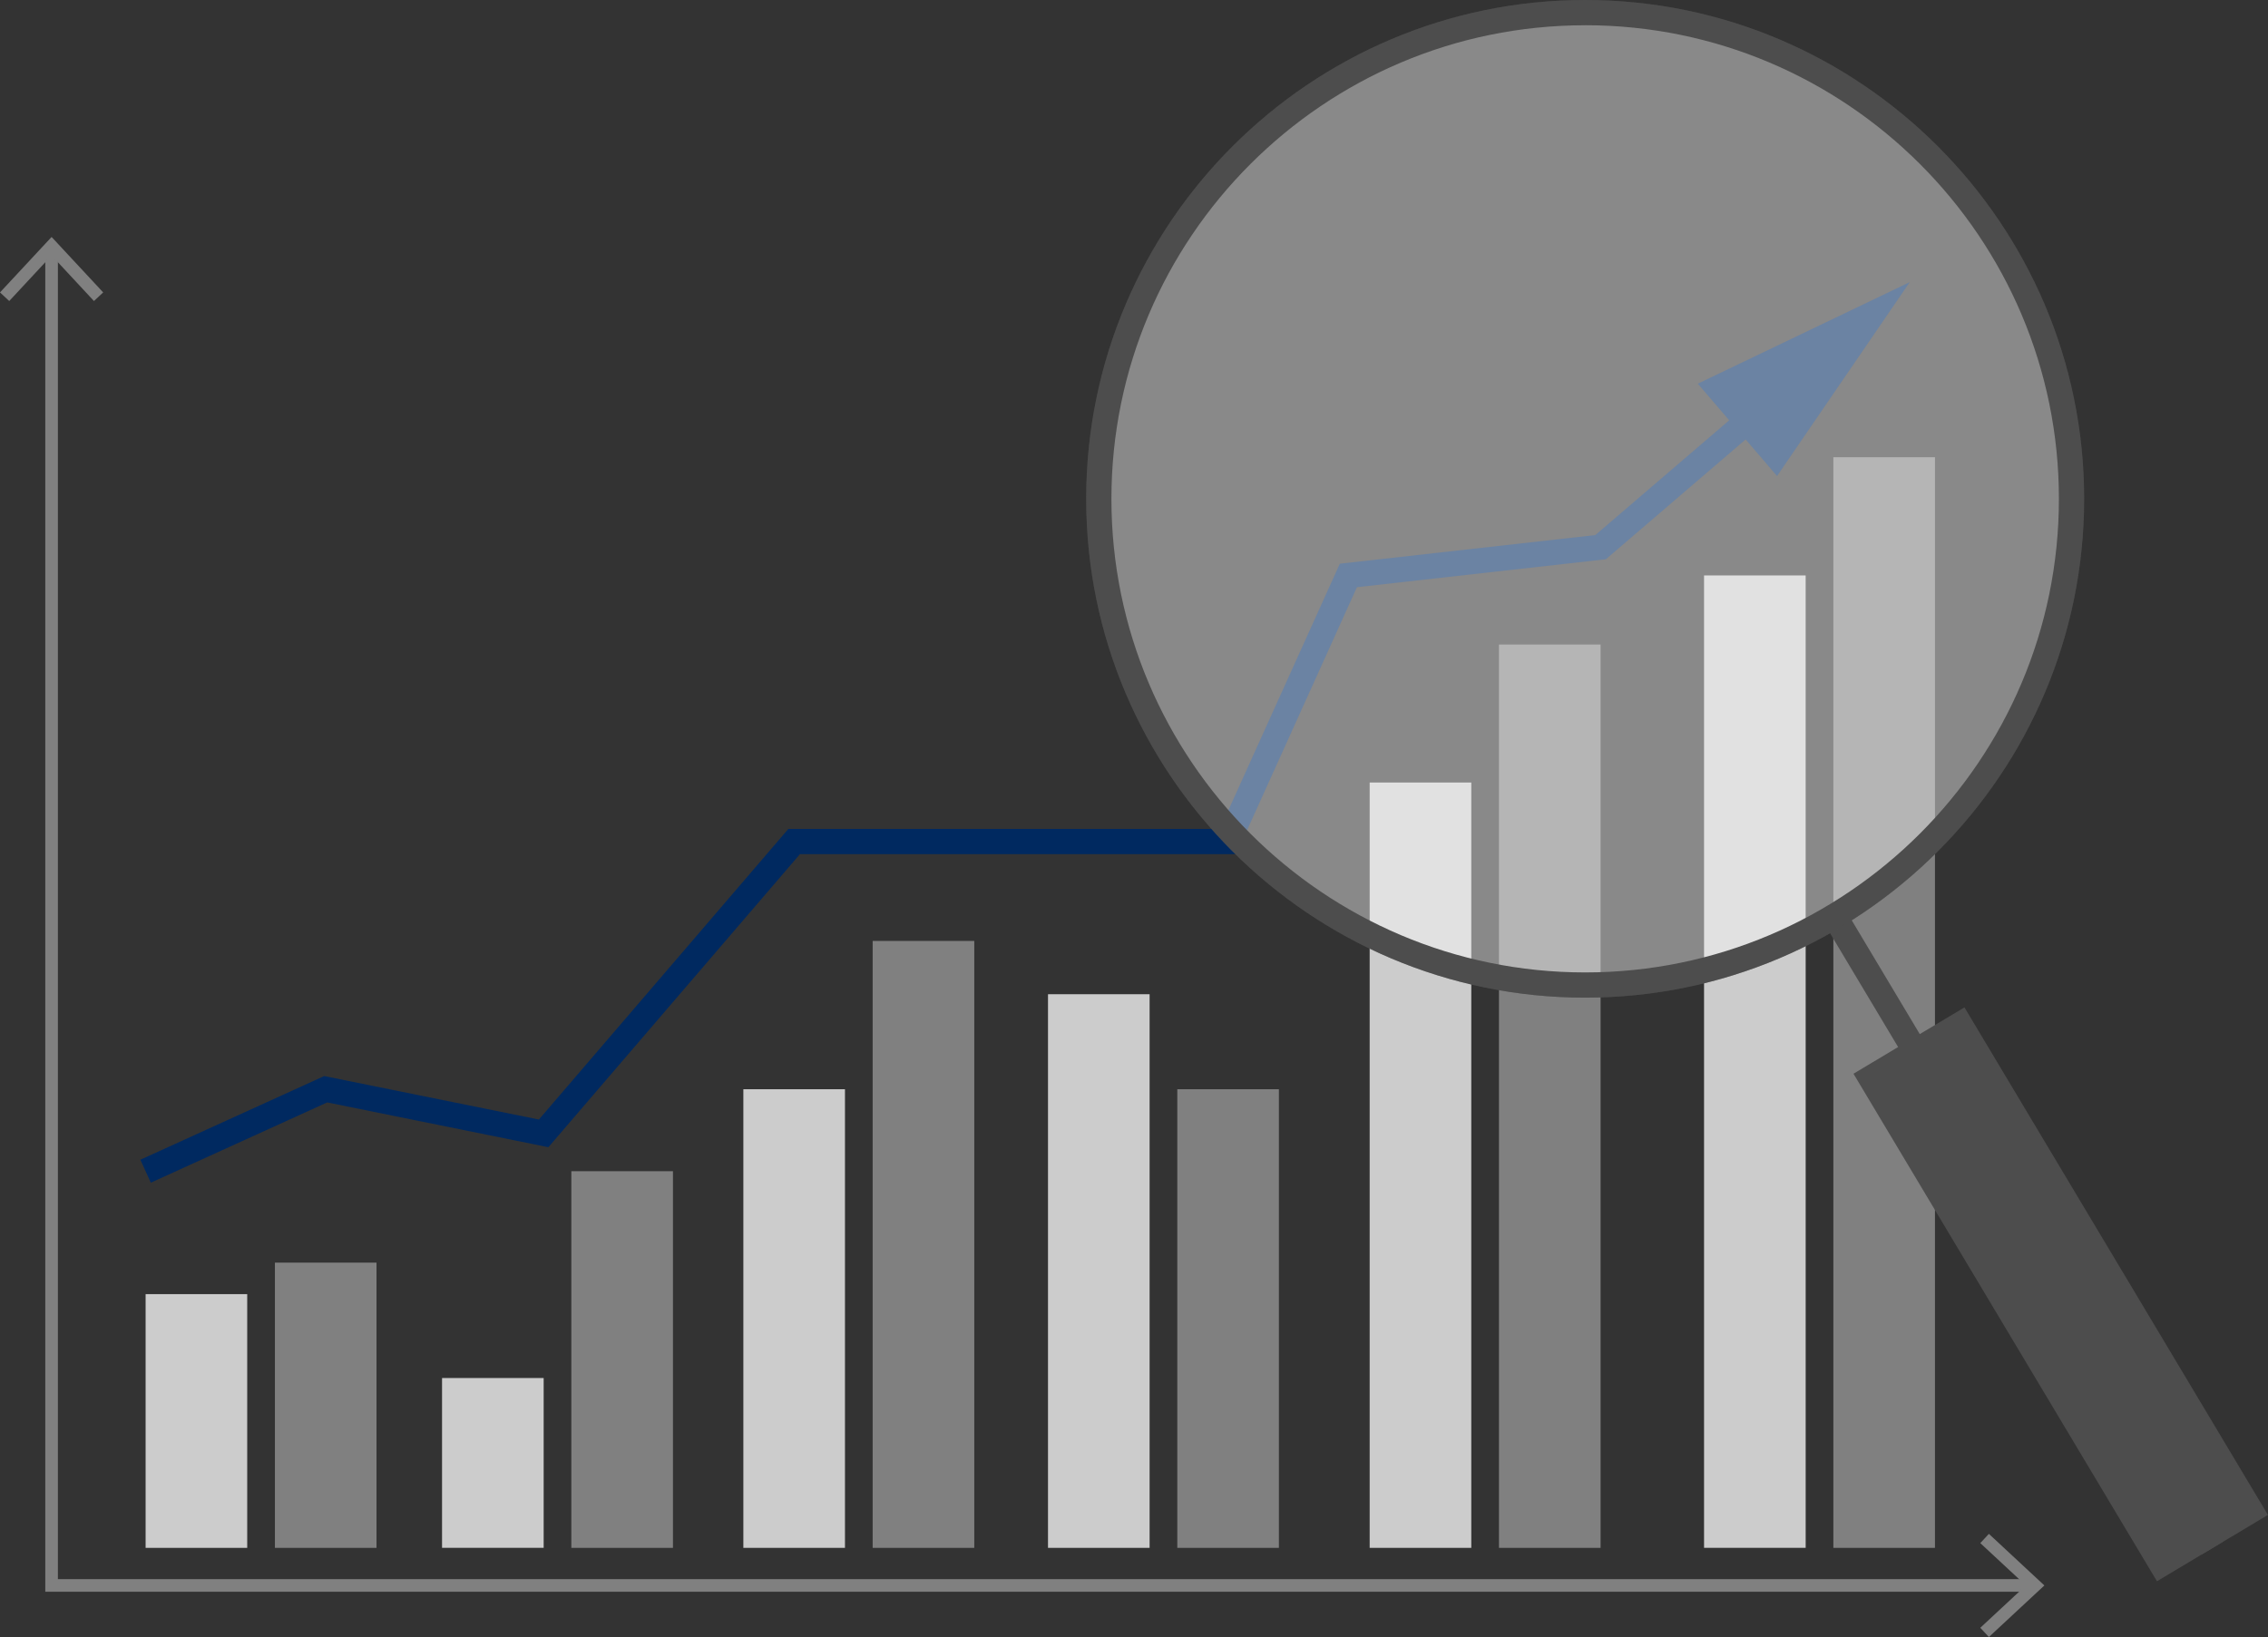 <svg id="Layer_1" data-name="Layer 1" xmlns="http://www.w3.org/2000/svg" viewBox="0 0 719.16 519.24"><rect x="0" y="0" width="719.16" height="519.24" fill="#333333" stroke="none"/><defs><style>.cls-1{fill:gray;}.cls-2{fill:#ccc;}.cls-3{fill:#002960;}.cls-4{fill:#4d4d4d;}.cls-5{opacity:0.42;}.cls-6{fill:#fff;}</style></defs><title>Login image blue</title><g id="_Group_" data-name="&lt;Group&gt;"><g id="_Group_2" data-name="&lt;Group&gt;"><polygon id="_Path_" data-name="&lt;Path&gt;" class="cls-1" points="643.91 504.88 14.36 504.88 14.36 79.5 18.36 79.5 18.36 500.88 643.91 500.88 643.91 504.88"/></g><g id="_Group_3" data-name="&lt;Group&gt;"><g id="_Group_4" data-name="&lt;Group&gt;"><polygon id="_Path_2" data-name="&lt;Path&gt;" class="cls-1" points="0 92.75 2.93 95.48 16.36 81.03 29.79 95.48 32.72 92.75 16.36 75.16 0 92.75"/></g></g><g id="_Group_5" data-name="&lt;Group&gt;"><g id="_Group_6" data-name="&lt;Group&gt;"><polygon id="_Path_3" data-name="&lt;Path&gt;" class="cls-1" points="630.66 519.24 627.93 516.31 642.38 502.88 627.93 489.45 630.66 486.52 648.25 502.88 630.66 519.24"/></g></g></g><g id="_Group_7" data-name="&lt;Group&gt;"><rect id="_Rectangle_" data-name="&lt;Rectangle&gt;" class="cls-2" x="46.17" y="410.48" width="32.22" height="80.48"/></g><g id="_Group_8" data-name="&lt;Group&gt;"><rect id="_Rectangle_2" data-name="&lt;Rectangle&gt;" class="cls-1" x="87.17" y="400.49" width="32.22" height="90.47"/></g><g id="_Group_9" data-name="&lt;Group&gt;"><rect id="_Rectangle_3" data-name="&lt;Rectangle&gt;" class="cls-2" x="140.17" y="437.09" width="32.22" height="53.86"/></g><g id="_Group_10" data-name="&lt;Group&gt;"><rect id="_Rectangle_4" data-name="&lt;Rectangle&gt;" class="cls-1" x="181.17" y="371.49" width="32.22" height="119.47"/></g><g id="_Group_11" data-name="&lt;Group&gt;"><rect id="_Rectangle_5" data-name="&lt;Rectangle&gt;" class="cls-2" x="235.71" y="345.49" width="32.22" height="145.47"/></g><g id="_Group_12" data-name="&lt;Group&gt;"><rect id="_Rectangle_6" data-name="&lt;Rectangle&gt;" class="cls-1" x="276.71" y="298.45" width="32.22" height="192.51"/></g><g id="_Group_13" data-name="&lt;Group&gt;"><rect id="_Rectangle_7" data-name="&lt;Rectangle&gt;" class="cls-2" x="332.31" y="315.35" width="32.22" height="175.61"/></g><g id="_Group_14" data-name="&lt;Group&gt;"><rect id="_Rectangle_8" data-name="&lt;Rectangle&gt;" class="cls-1" x="373.31" y="345.49" width="32.22" height="145.47"/></g><g id="_Group_15" data-name="&lt;Group&gt;"><rect id="_Rectangle_9" data-name="&lt;Rectangle&gt;" class="cls-2" x="434.31" y="248.2" width="32.22" height="242.76"/></g><g id="_Group_16" data-name="&lt;Group&gt;"><rect id="_Rectangle_10" data-name="&lt;Rectangle&gt;" class="cls-1" x="475.31" y="204.43" width="32.22" height="286.53"/></g><g id="_Group_17" data-name="&lt;Group&gt;"><rect id="_Rectangle_11" data-name="&lt;Rectangle&gt;" class="cls-2" x="540.34" y="182.52" width="32.22" height="308.43"/></g><g id="_Group_18" data-name="&lt;Group&gt;"><rect id="_Rectangle_12" data-name="&lt;Rectangle&gt;" class="cls-1" x="581.34" y="145.02" width="32.22" height="345.94"/></g><g id="_Group_19" data-name="&lt;Group&gt;"><g id="_Group_20" data-name="&lt;Group&gt;"><polygon id="_Path_4" data-name="&lt;Path&gt;" class="cls-3" points="47.82 375.13 44.51 367.85 102.8 341.31 170.88 355.1 249.98 262.92 386.83 262.92 424.85 178.8 505.86 169.72 558.3 124.75 563.51 130.82 509.2 177.39 430.27 186.25 392 270.92 253.66 270.92 173.89 363.88 103.75 349.67 47.82 375.13"/></g><g id="_Group_21" data-name="&lt;Group&gt;"><g id="_Group_22" data-name="&lt;Group&gt;"><polygon id="_Path_5" data-name="&lt;Path&gt;" class="cls-3" points="563.48 150.99 605.56 89.49 538.36 121.7 563.48 150.99"/></g></g></g><g id="_Group_23" data-name="&lt;Group&gt;"><path id="_Compound_Path_" data-name="&lt;Compound Path&gt;" class="cls-4" d="M874.13,949.95c-87.24,0-158.22-71-158.22-158.22s71-158.22,158.22-158.22,158.22,71,158.22,158.22S961.37,949.95,874.13,949.95Zm0-308.43c-82.83,0-150.22,67.39-150.22,150.22S791.3,941.95,874.13,941.95s150.22-67.39,150.22-150.22S957,641.51,874.13,641.51Z" transform="translate(-371.49 -633.51)"/></g><g id="_Group_24" data-name="&lt;Group&gt;"><rect id="_Path_6" data-name="&lt;Path&gt;" class="cls-4" x="1008.23" y="904.2" width="8" height="237.06" transform="translate(-752.87 30.81) rotate(-30.87)"/></g><g id="_Group_25" data-name="&lt;Group&gt;"><rect id="_Path_7" data-name="&lt;Path&gt;" class="cls-4" x="1004.44" y="950.21" width="41" height="187.55" transform="translate(-761.97 40.34) rotate(-30.87)"/></g><g id="_Group_26" data-name="&lt;Group&gt;" class="cls-5"><circle id="_Path_8" data-name="&lt;Path&gt;" class="cls-6" cx="502.63" cy="158.22" r="154.22"/><path id="_Compound_Path_2" data-name="&lt;Compound Path&gt;" class="cls-4" d="M874.13,949.95c-87.24,0-158.22-71-158.22-158.22s71-158.22,158.22-158.22,158.22,71,158.22,158.22S961.37,949.95,874.13,949.95Zm0-308.43c-82.83,0-150.22,67.39-150.22,150.22S791.3,941.95,874.13,941.95s150.22-67.39,150.22-150.22S957,641.51,874.13,641.51Z" transform="translate(-371.49 -633.51)"/></g></svg>